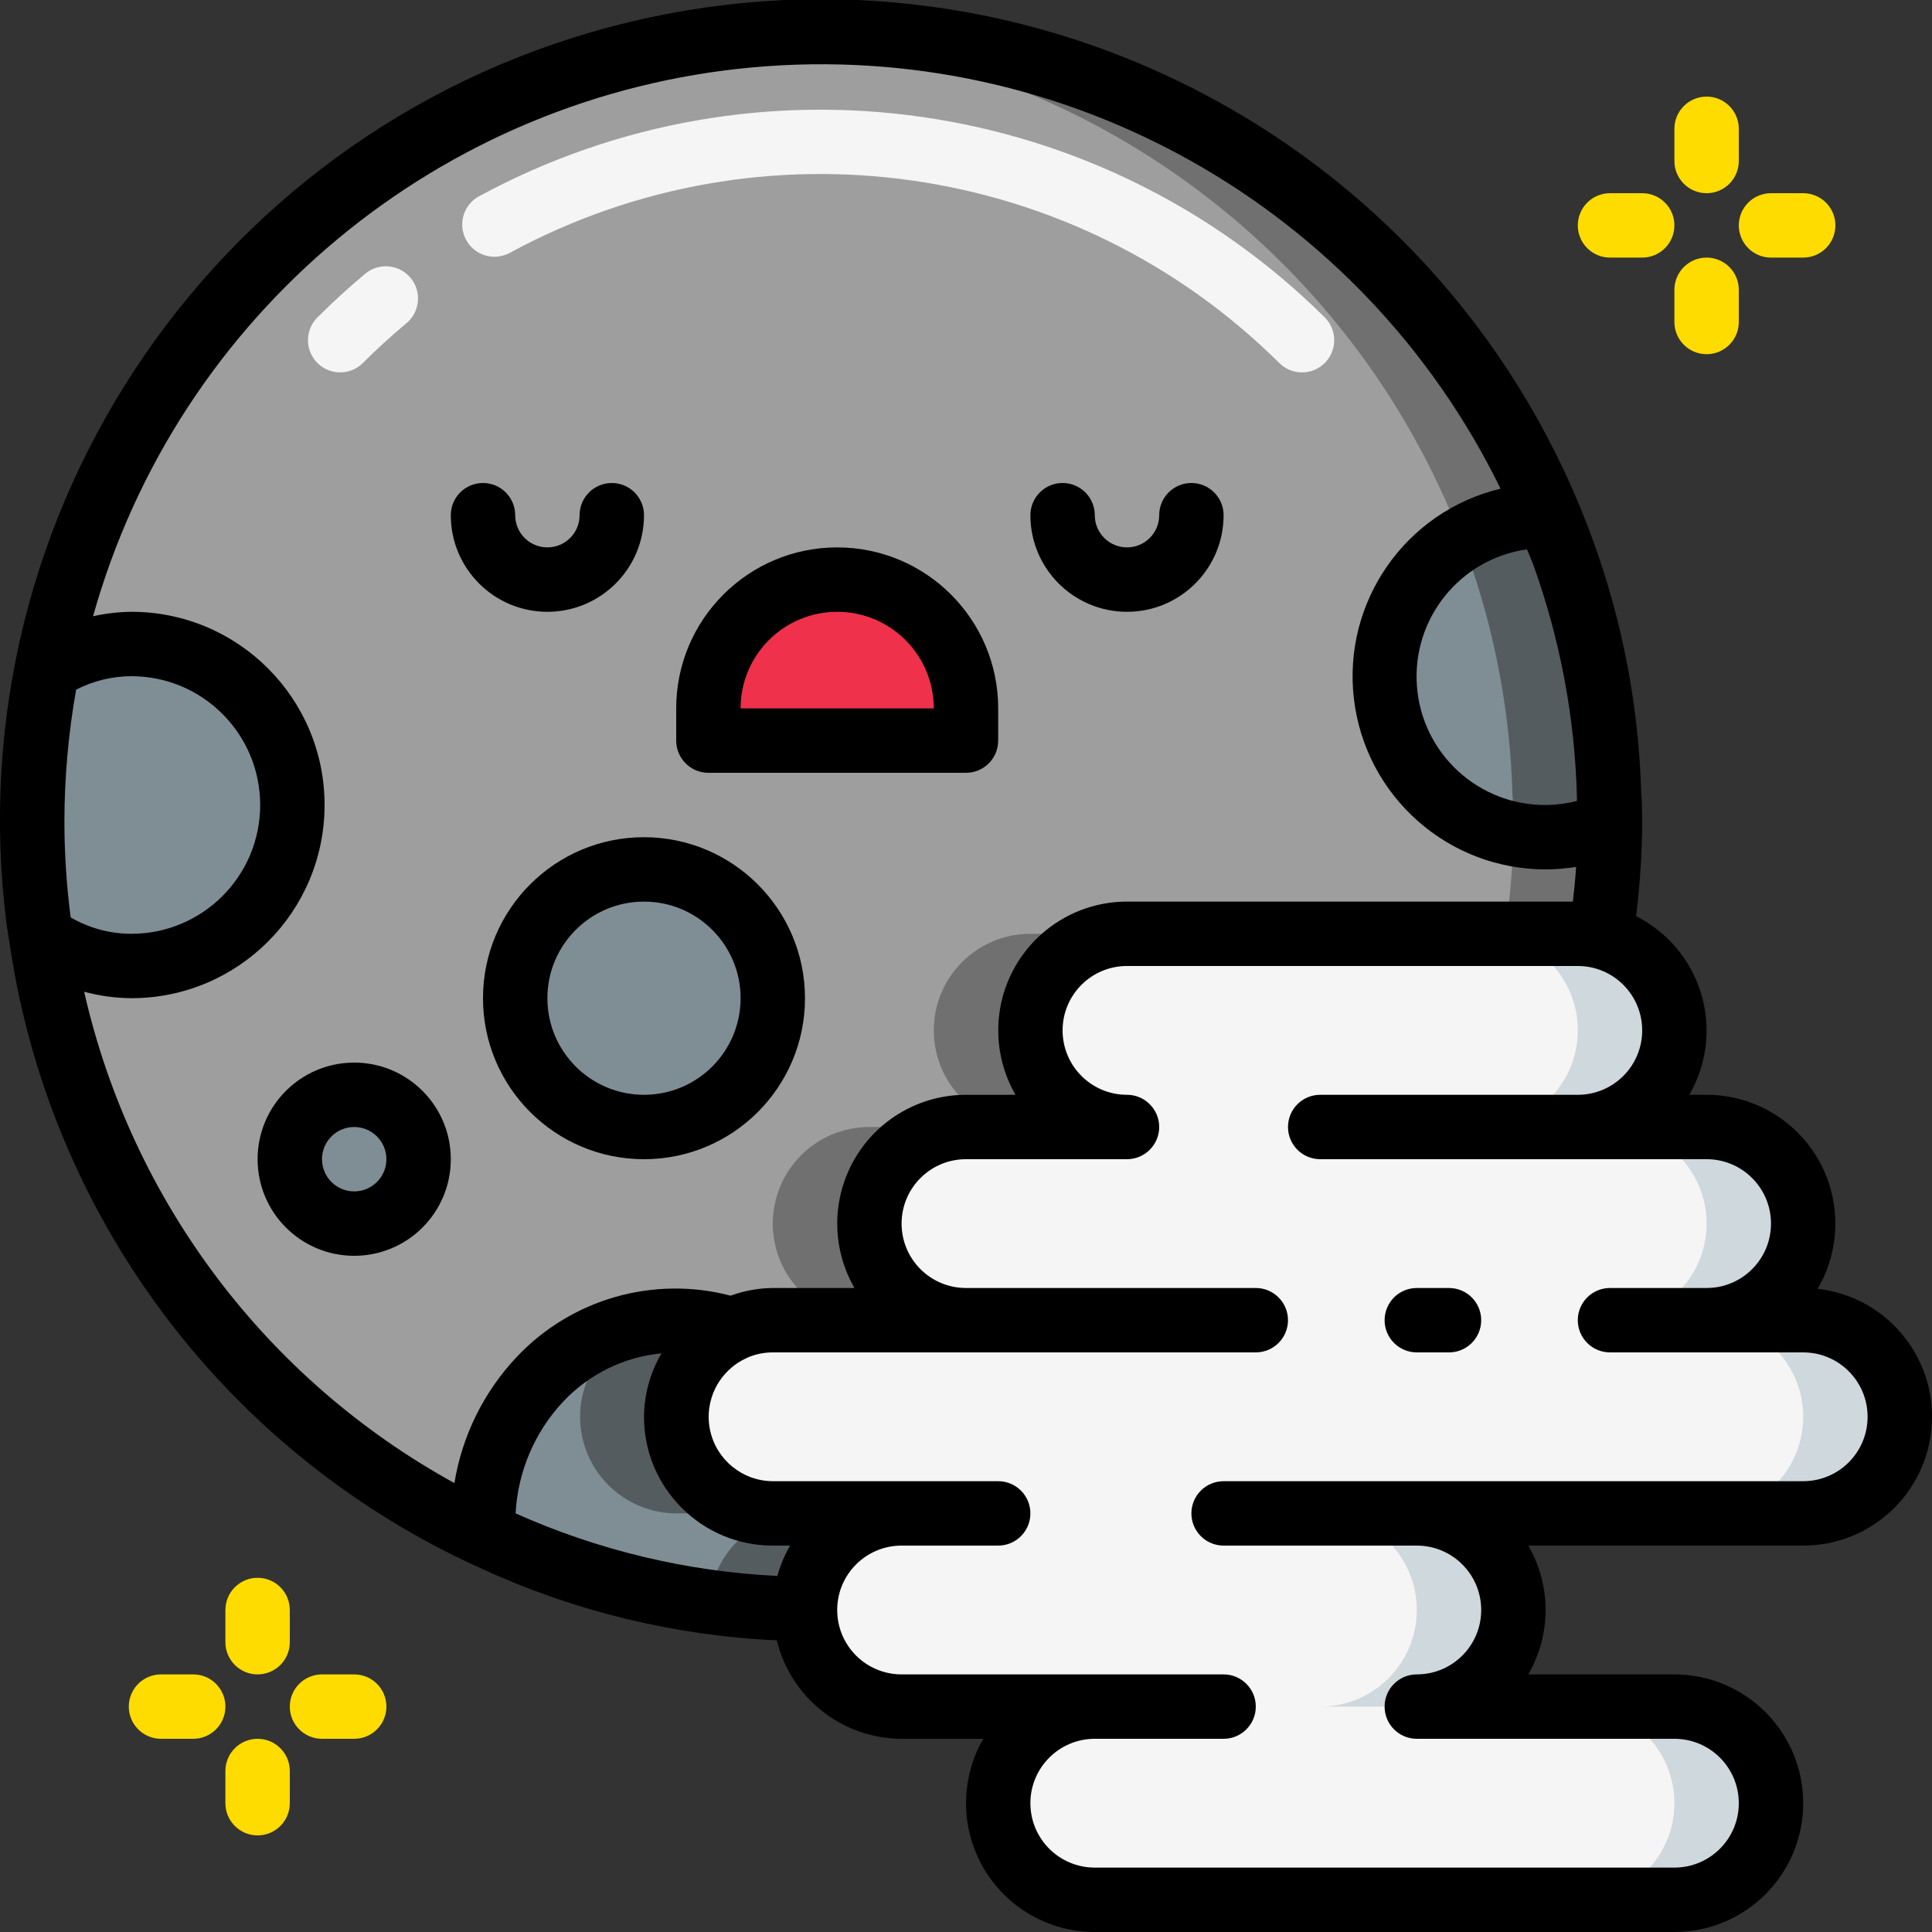 <svg height="512" viewBox="0 0 60 60" width="512" xmlns="http://www.w3.org/2000/svg"><rect x="0" y="0" width="60" height="60" fill="#333333" stroke="none"/><g id="Page-1" fill="none" fill-rule="evenodd"><g id="029---Full-Moon-Fog" fill-rule="nonzero" transform="translate(-1 -1)"><path id="Shape" d="m51 26.5c.002 1.202-.089 2.402-.27 3.59-.239-.061-.484-.091-.73-.09h-14c-1.657 0-3 1.343-3 3s1.343 3 3 3h-5c-1.657 0-3 1.343-3 3s1.343 3 3 3h-6c-1.657 0-3 1.343-3 3s1.343 3 3 3h4c-1.649-0-2.989 1.331-3 2.98-3.323-.046-6.599-.785-9.62-2.17-.12-.06-.25-.11-.37-.17-10.01-4.748-15.587-15.623-13.604-26.522s11.035-19.112 22.076-20.029c11.041-.917 21.323 5.689 25.078 16.112.864 2.399 1.34 4.921 1.41 7.47.02.27.03.55.03.83z" fill="#9e9e9e"/><path id="Shape" d="m31 36h-3c-1.657 0-3 1.343-3 3s1.343 3 3 3h3c-1.657 0-3-1.343-3-3s1.343-3 3-3z" fill="#707070"/><path id="Shape" d="m36 30h-3c-1.657 0-3 1.343-3 3s1.343 3 3 3h3c-1.657 0-3-1.343-3-3s1.343-3 3-3z" fill="#707070"/><path id="Shape" d="m50.97 25.67c-.07-2.549-.546-5.071-1.41-7.47-3.504-9.72-12.727-16.2-23.06-16.2-.478 0-.948.036-1.42.063 9.733.626 18.168 6.964 21.48 16.137.864 2.399 1.34 4.921 1.41 7.47.02.27.03.55.03.83 0 1.171-.087 2.341-.26 3.5h2.26c.246-.001.491.029.73.09.181-1.188.272-2.388.27-3.59 0-.28-.01-.56-.03-.83z" fill="#707070"/><path id="Shape" d="m41.435 12.565c-.265.001-.52-.105-.707-.293-6.336-6.284-16.04-7.675-23.886-3.425-.314.175-.697.168-1.005-.018-.307-.186-.491-.523-.482-.882.009-.359.211-.686.528-.855 8.626-4.672 19.294-3.142 26.259 3.766.286.286.371.716.217 1.09-.155.374-.519.617-.924.617z" fill="#f5f5f5"/><path id="Shape" d="m11.565 12.565c-.404-0-.769-.244-.924-.617-.155-.374-.069-.804.217-1.09.474-.473.973-.929 1.484-1.356.274-.229.65-.294.985-.171s.58.416.64.768c.061.352-.07.71-.345.939-.465.388-.919.8-1.351 1.234-.187.188-.442.294-.707.293z" fill="#f5f5f5"/><path id="Shape" d="m27 19c2.209 0 4 1.791 4 4v1h-8v-1c0-2.209 1.791-4 4-4z" fill="#ef314c"/><circle id="Oval" cx="21" cy="32" fill="#7f8e94" r="4"/><circle id="Oval" cx="12" cy="37" fill="#7f8e94" r="2"/><path id="Shape" d="m60 45c0 1.657-1.343 3-3 3h-12c1.657 0 3 1.343 3 3s-1.343 3-3 3h8c1.657 0 3 1.343 3 3s-1.343 3-3 3h-18c-1.657 0-3-1.343-3-3s1.343-3 3-3h-6c-1.657 0-3-1.343-3-3v-.02c.011-1.649 1.351-2.98 3-2.98h-4c-1.657 0-3-1.343-3-3s1.343-3 3-3h6c-1.657 0-3-1.343-3-3s1.343-3 3-3h5c-1.657 0-3-1.343-3-3s1.343-3 3-3h14c.246-.001.491.029.73.09 1.469.368 2.434 1.774 2.248 3.278-.186 1.503-1.463 2.633-2.978 2.632h4c1.657 0 3 1.343 3 3s-1.343 3-3 3h3c.796 0 1.559.316 2.121.879.563.563.879 1.326.879 2.121z" fill="#f5f5f5"/><path id="Shape" d="m45 51c0 1.657-1.343 3-3 3h3c1.657 0 3-1.343 3-3s-1.343-3-3-3h-3c1.657 0 3 1.343 3 3z" fill="#cfd8dc"/><path id="Shape" d="m50 33c0 1.657-1.343 3-3 3l3-0c1.515 0 2.792-1.129 2.978-2.632.186-1.503-.779-2.909-2.248-3.278-.239-.061-.484-.091-.73-.09l-3-0c.246-.001.491.029.73.09 1.338.33 2.275 1.532 2.27 2.91z" fill="#cfd8dc"/><path id="Shape" d="m57 39c0-1.657-1.343-3-3-3h-3c1.657 0 3 1.343 3 3s-1.343 3-3 3h3c1.657 0 3-1.343 3-3z" fill="#cfd8dc"/><path id="Shape" d="m53 54h-3c1.657 0 3 1.343 3 3s-1.343 3-3 3h3c1.657 0 3-1.343 3-3s-1.343-3-3-3z" fill="#cfd8dc"/><path id="Shape" d="m57 42h-3c1.657 0 3 1.343 3 3s-1.343 3-3 3h3c1.657 0 3-1.343 3-3s-1.343-3-3-3z" fill="#cfd8dc"/><g fill="#ffdc00"><path id="Shape" d="m54 7c-.552 0-1-.448-1-1v-1c0-.552.448-1 1-1s1 .448 1 1v1c0 .552-.448 1-1 1z"/><path id="Shape" d="m57 9h-1c-.552 0-1-.448-1-1s.448-1 1-1h1c.552 0 1 .448 1 1s-.448 1-1 1z"/><path id="Shape" d="m54 12c-.552 0-1-.448-1-1v-1c0-.552.448-1 1-1s1 .448 1 1v1c0 .552-.448 1-1 1z"/><path id="Shape" d="m52 9h-1c-.552 0-1-.448-1-1s.448-1 1-1h1c.552 0 1 .448 1 1s-.448 1-1 1z"/><path id="Shape" d="m9 53c-.552 0-1-.448-1-1v-1c0-.552.448-1 1-1s1 .448 1 1v1c0 .552-.448 1-1 1z"/><path id="Shape" d="m12 55h-1c-.552 0-1-.448-1-1s.448-1 1-1h1c.552 0 1 .448 1 1s-.448 1-1 1z"/><path id="Shape" d="m9 58c-.552 0-1-.448-1-1v-1c0-.552.448-1 1-1s1 .448 1 1v1c0 .552-.448 1-1 1z"/><path id="Shape" d="m7 55h-1c-.552 0-1-.448-1-1s.448-1 1-1h1c.552 0 1 .448 1 1s-.448 1-1 1z"/></g><path id="Shape" d="m29 48c-1.649-0-2.989 1.331-3 2.98-3.323-.046-6.599-.785-9.62-2.17-.12-.06-.25-.11-.37-.17-.129-1.685.439-3.349 1.571-4.604s2.729-1.991 4.419-2.036c.594.001 1.185.096 1.75.28-1.273.592-1.965 1.989-1.665 3.361s1.511 2.352 2.915 2.359z" fill="#7f8e94"/><path id="Shape" d="m20.75 42.28c-1.273.592-1.965 1.989-1.665 3.361s1.511 2.352 2.915 2.359h3c-1.404-.007-2.616-.988-2.915-2.359s.392-2.768 1.665-3.361c-.565-.184-1.156-.279-1.75-.28-.516.002-1.029.074-1.525.213.091.025.185.038.275.067z" fill="#545c60"/><path id="Shape" d="m26 48c-1.553.002-2.846 1.194-2.975 2.742.986.139 1.979.218 2.975.238.011-1.649 1.351-2.98 3-2.98z" fill="#545c60"/><path id="Shape" d="m51 26.5v.1c-1.869.811-4.042.409-5.497-1.016-1.455-1.425-1.902-3.59-1.129-5.475.772-1.885 2.61-3.114 4.647-3.108h.07c.17.4.32.8.47 1.2.864 2.399 1.34 4.921 1.41 7.47.02.27.03.55.03.83z" fill="#7f8e94"/><path id="Shape" d="m50.97 25.67c-.07-2.549-.546-5.071-1.41-7.47-.15-.4-.3-.8-.47-1.2h-.07c-.931.003-1.843.266-2.632.76.056.147.117.293.172.44.864 2.399 1.34 4.921 1.41 7.47.02.27.03.55.03.83v.1c-.156.058-.315.107-.476.148.484.16.99.245 1.5.252.679.001 1.351-.135 1.976-.4v-.1c0-.28-.01-.56-.03-.83z" fill="#545c60"/><path id="Shape" d="m10 26c.011 1.315-.502 2.581-1.424 3.519-.923.938-2.18 1.47-3.496 1.481-1.01.005-1.995-.314-2.81-.91-.03-.16-.05-.33-.07-.49-.133-1.028-.199-2.063-.2-3.1-.001-1.588.156-3.173.47-4.73.777-.504 1.684-.771 2.61-.77 1.315.011 2.573.543 3.496 1.481.923.938 1.435 2.204 1.424 3.519z" fill="#7f8e94"/><path id="Shape" d="m18 20c1.657 0 3-1.343 3-3 0-.552-.448-1-1-1s-1 .448-1 1-.448 1-1 1-1-.448-1-1-.448-1-1-1-1 .448-1 1c0 1.657 1.343 3 3 3z" fill="#000"/><path id="Shape" d="m36 20c1.657 0 3-1.343 3-3 0-.552-.448-1-1-1s-1 .448-1 1-.448 1-1 1-1-.448-1-1-.448-1-1-1-1 .448-1 1c0 1.657 1.343 3 3 3z" fill="#000"/><path id="Shape" d="m23 25h8c.552 0 1-.448 1-1v-1c0-2.761-2.239-5-5-5s-5 2.239-5 5v1c0 .552.448 1 1 1zm4-5c1.657 0 3 1.343 3 3h-6c0-1.657 1.343-3 3-3z" fill="#000"/><path id="Shape" d="m21 27c-2.761 0-5 2.239-5 5s2.239 5 5 5 5-2.239 5-5c-.003-2.76-2.24-4.997-5-5zm0 8c-1.657 0-3-1.343-3-3s1.343-3 3-3 3 1.343 3 3-1.343 3-3 3z" fill="#000"/><path id="Shape" d="m12 34c-1.657 0-3 1.343-3 3s1.343 3 3 3 3-1.343 3-3-1.343-3-3-3zm0 4c-.552 0-1-.448-1-1s.448-1 1-1 1 .448 1 1-.448 1-1 1z" fill="#000"/><path id="Shape" d="m57.448 41.025c.726-1.237.734-2.767.022-4.012s-2.036-2.013-3.47-2.013h-.537c.55-.948.684-2.081.371-3.131-.313-1.05-1.046-1.925-2.025-2.417.118-.939.182-1.884.191-2.83 0-.014 0-.027 0-.041s0-.054 0-.081c0-.3-.011-.611-.03-.856-.072-2.656-.569-5.283-1.47-7.783-4.398-12.248-17.314-19.219-29.967-16.173-12.652 3.045-20.982 15.129-19.325 28.037.02.159.052.315.075.474 0 .029.008.056.013.084 1.222 8.405 6.581 15.636 14.267 19.252.075.037.152.071.23.106l.167.077c2.883 1.325 5.995 2.08 9.165 2.225.434 1.789 2.034 3.051 3.875 3.057h2.537c-.714 1.237-.715 2.762-0 4s2.034 2 3.463 2h18c2.209 0 4-1.791 4-4s-1.791-4-4-4h-4.537c.716-1.237.716-2.763 0-4h8.537c2.123.001 3.876-1.656 3.995-3.776.119-2.119-1.438-3.962-3.547-4.199zm-8.83-22.486c.833 2.315 1.291 4.748 1.355 7.207v.13c-.312.078-.632.12-.953.124-2.101.02-3.858-1.594-4.016-3.689-.158-2.096 1.336-3.955 3.416-4.251.066.161.139.316.198.479zm-45.426 10.934c-.127-.986-.191-1.979-.192-2.973.003-1.369.125-2.734.364-4.082.531-.273 1.119-.416 1.716-.418 2.209 0 4 1.791 4 4s-1.791 4-4 4c-.662 0-1.313-.176-1.885-.51zm.422 2.327c.478.129.971.196 1.466.2 3.314-0 6-2.686 6-6s-2.686-6-6-6c-.4.005-.799.051-1.19.138 2.631-9.383 10.784-16.166 20.489-17.046 9.705-.88 18.945 4.327 23.221 13.084-2.958.711-4.914 3.524-4.551 6.544.363 3.02 2.93 5.29 5.971 5.28.31-.002.62-.028.927-.077-.022.363-.059.72-.1 1.077h-13.847c-1.429 0-2.749.763-3.463 2s-.714 2.762 0 4h-1.537c-1.429 0-2.749.763-3.463 2s-.714 2.762 0 4h-2.537c-.447.005-.89.085-1.31.238-2.397-.628-4.947.103-6.646 1.907-1.02 1.082-1.693 2.445-1.932 3.913-5.838-3.208-10.023-8.762-11.498-15.258zm21.528 18.143c-2.807-.137-5.564-.796-8.129-1.943.067-1.295.59-2.525 1.477-3.471.802-.854 1.887-1.387 3.053-1.5-.351.598-.538 1.278-.543 1.971 0 2.209 1.791 4 4 4h.537c-.172.296-.304.613-.395.943zm31.858-2.943h-18c-.552 0-1 .448-1 1s.448 1 1 1h6c1.105 0 2 .895 2 2s-.895 2-2 2c-.552 0-1 .448-1 1s.448 1 1 1h8c1.105 0 2 .895 2 2s-.895 2-2 2h-18c-1.105 0-2-.895-2-2s.895-2 2-2h4c.552 0 1-.448 1-1s-.448-1-1-1h-10c-1.105 0-2-.895-2-2s.895-2 2-2h3c.552 0 1-.448 1-1s-.448-1-1-1h-7c-.942-.004-1.753-.665-1.948-1.586-.195-.921.279-1.854 1.139-2.239l.032-.018c.246-.104.51-.157.777-.157h15c.552 0 1-.448 1-1s-.448-1-1-1h-9c-1.105 0-2-.895-2-2s.895-2 2-2h5c.552 0 1-.448 1-1s-.448-1-1-1c-1.105 0-2-.895-2-2s.895-2 2-2h14c1.105 0 2 .895 2 2s-.895 2-2 2h-8c-.552 0-1 .448-1 1s.448 1 1 1h12c1.105 0 2 .895 2 2s-.895 2-2 2h-3c-.552 0-1 .448-1 1s.448 1 1 1h6c1.105 0 2 .895 2 2s-.895 2-2 2z" fill="#000"/><path id="Shape" d="m46 41h-1c-.552 0-1 .448-1 1s.448 1 1 1h1c.552 0 1-.448 1-1s-.448-1-1-1z" fill="#000"/></g></g></svg>